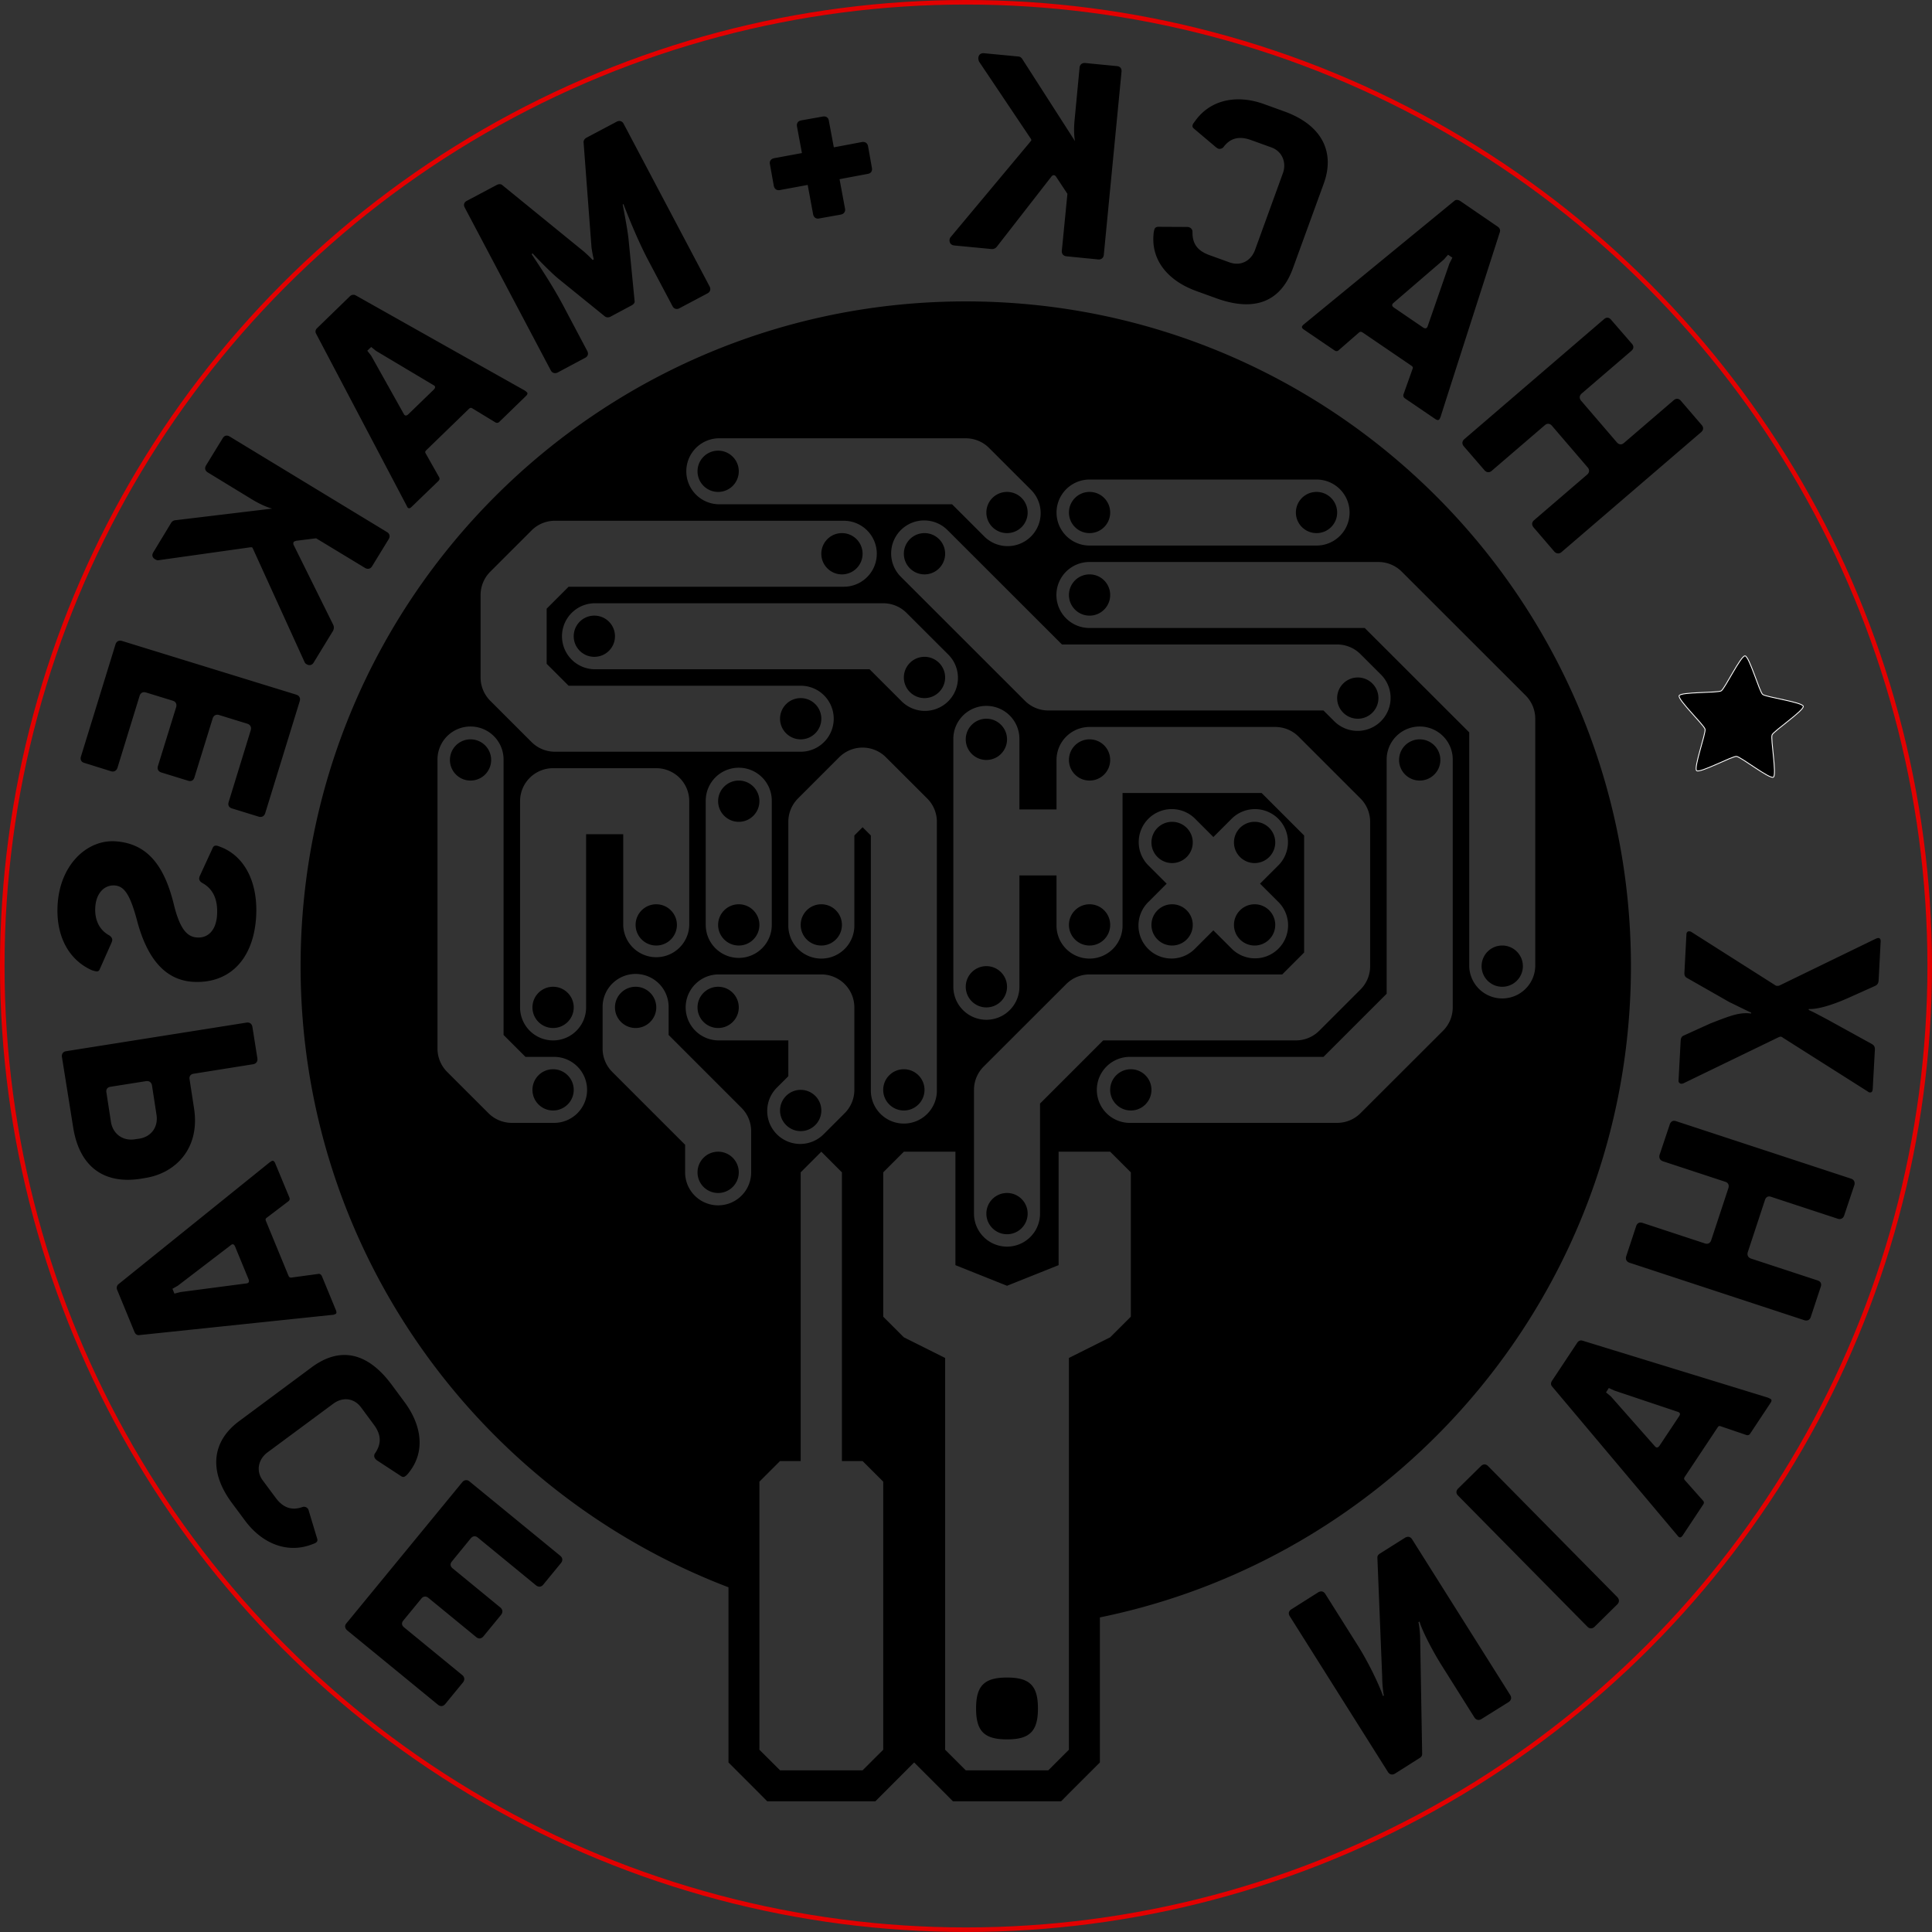 <?xml version="1.0" encoding="UTF-8" standalone="no"?>
<svg
   xmlns:dc="http://purl.org/dc/elements/1.1/"
   xmlns:cc="http://creativecommons.org/ns#"
   xmlns:rdf="http://www.w3.org/1999/02/22-rdf-syntax-ns#"
   xmlns:svg="http://www.w3.org/2000/svg"
   xmlns="http://www.w3.org/2000/svg"
   xmlns:sodipodi="http://sodipodi.sourceforge.net/DTD/sodipodi-0.dtd"
   xmlns:inkscape="http://www.inkscape.org/namespaces/inkscape"
   width="35mm"
   height="35mm"
   viewBox="0 0 99.213 99.213"
   version="1.2"
   id="svg227"
   sodipodi:docname="xHain_logo3_stamp_35mmm.svg"
   inkscape:version="1.0.2 (e86c870879, 2021-01-15, custom)">
  <rect x="0" y="0" width="99.213" height="99.213" fill="#333333" stroke="none"/>
  <defs
     id="defs231" />
  <sodipodi:namedview
     pagecolor="#ffffff"
     bordercolor="#666666"
     borderopacity="1"
     objecttolerance="10"
     gridtolerance="10"
     guidetolerance="10"
     inkscape:pageopacity="0"
     inkscape:pageshadow="2"
     inkscape:window-width="1920"
     inkscape:window-height="1032"
     id="namedview229"
     showgrid="false"
     inkscape:zoom="3.8921257"
     inkscape:cx="66.573746"
     inkscape:cy="62.763692"
     inkscape:window-x="0"
     inkscape:window-y="0"
     inkscape:window-maximized="1"
     inkscape:current-layer="svg227"
     units="mm"
     inkscape:document-units="mm"
     inkscape:document-rotation="0" />
  <path
     style="fill:#000000;fill-opacity:1;stroke:none;stroke-width:0.378;stroke-miterlimit:4;stroke-dasharray:none;stroke-opacity:1"
     d="M 67.381 3.645 C 67.157 3.623 67.008 3.741 66.986 3.965 C 66.986 4.05 67.007 4.157 67.039 4.221 L 70.564 9.475 C 70.607 9.538 70.617 9.572 70.617 9.604 C 70.607 9.635 70.584 9.645 70.541 9.709 L 65.102 16.221 C 65.059 16.274 65.026 16.327 65.016 16.412 C 64.994 16.636 65.123 16.785 65.336 16.807 L 67.881 17.051 C 68.019 17.072 68.168 17.007 68.264 16.879 L 71.979 12.104 C 72.021 12.05 72.085 11.985 72.17 11.996 C 72.223 11.996 72.288 12.06 72.32 12.113 L 73.086 13.273 L 72.703 17.166 C 72.682 17.379 72.81 17.528 73.023 17.549 L 75.195 17.764 C 75.408 17.785 75.557 17.656 75.578 17.443 L 76.791 4.91 C 76.812 4.687 76.695 4.549 76.482 4.527 L 74.311 4.316 C 74.098 4.295 73.939 4.411 73.918 4.635 L 73.576 8.23 C 73.523 8.752 73.533 9.304 73.607 9.666 L 69.988 4.029 C 69.924 3.934 69.839 3.88 69.732 3.869 L 67.381 3.645 z M 84.809 6.801 C 83.58 6.796 82.52 7.312 81.832 8.285 C 81.694 8.466 81.683 8.485 81.662 8.549 C 81.63 8.645 81.65 8.73 81.746 8.805 L 83.27 10.092 C 83.312 10.124 83.366 10.156 83.408 10.178 C 83.525 10.22 83.694 10.178 83.779 10.061 C 84.237 9.454 84.844 9.294 85.664 9.592 L 87.049 10.092 C 87.815 10.368 88.102 11.156 87.836 11.869 L 85.932 17.113 C 85.655 17.869 84.952 18.241 84.186 17.965 L 82.801 17.465 C 81.981 17.167 81.64 16.677 81.65 15.9 C 81.661 15.73 81.557 15.613 81.439 15.57 C 81.397 15.549 81.343 15.539 81.279 15.539 L 79.287 15.529 C 79.17 15.54 79.085 15.593 79.053 15.678 C 79.031 15.742 78.989 15.868 78.979 16.092 C 78.84 17.815 79.948 19.209 81.896 19.922 L 83.279 20.422 C 86.005 21.411 87.719 20.572 88.518 18.391 L 90.637 12.57 C 91.403 10.474 90.583 8.592 87.953 7.635 L 86.57 7.135 C 85.962 6.912 85.367 6.803 84.809 6.801 z M 56.484 7.977 C 56.438 7.969 56.389 7.97 56.336 7.98 L 54.844 8.246 C 54.641 8.289 54.536 8.438 54.568 8.65 L 54.908 10.48 L 53.004 10.832 C 52.791 10.875 52.672 11.034 52.715 11.236 L 52.982 12.725 C 53.025 12.937 53.184 13.056 53.396 13.014 L 55.303 12.662 L 55.674 14.672 C 55.716 14.885 55.878 15.002 56.08 14.959 L 57.57 14.693 C 57.783 14.651 57.9 14.492 57.857 14.279 L 57.484 12.268 L 59.412 11.906 C 59.636 11.874 59.742 11.705 59.699 11.492 L 59.434 10.002 C 59.391 9.8 59.241 9.693 59.018 9.725 L 57.092 10.088 L 56.75 8.258 C 56.726 8.098 56.624 7.999 56.484 7.977 z M 42.361 8.287 C 42.316 8.293 42.27 8.308 42.225 8.332 L 40.158 9.428 C 40.02 9.502 39.957 9.619 39.957 9.736 L 40.5 16.938 C 40.553 17.342 40.648 17.737 40.658 17.758 L 40.574 17.801 C 40.564 17.78 40.254 17.46 39.967 17.215 L 34.389 12.672 C 34.304 12.597 34.154 12.588 34.016 12.662 L 31.973 13.746 C 31.781 13.842 31.716 14.013 31.822 14.215 L 37.709 25.354 C 37.805 25.545 37.998 25.598 38.189 25.502 L 40.062 24.502 C 40.254 24.406 40.307 24.227 40.211 24.035 L 38.572 20.939 C 37.689 19.269 36.454 17.503 36.4 17.396 L 36.475 17.354 C 36.496 17.396 37.592 18.546 38.199 19.057 L 41.414 21.662 C 41.52 21.747 41.669 21.747 41.797 21.684 L 43.234 20.916 C 43.394 20.831 43.481 20.726 43.449 20.588 L 43.043 16.439 C 42.968 15.652 42.639 14.055 42.639 14.002 L 42.682 13.971 C 42.735 14.077 43.492 16.131 44.396 17.844 L 46.045 20.959 C 46.141 21.15 46.333 21.205 46.514 21.109 L 48.441 20.088 C 48.622 19.992 48.686 19.811 48.59 19.619 L 42.703 8.48 C 42.623 8.329 42.497 8.268 42.361 8.287 z M 99.77 13.688 C 99.702 13.684 99.637 13.702 99.584 13.75 L 89.248 22.229 C 89.205 22.271 89.193 22.291 89.172 22.312 C 89.119 22.398 89.14 22.473 89.268 22.559 L 91.377 23.994 C 91.473 24.058 91.568 24.058 91.643 23.994 L 93.059 22.76 C 93.154 22.696 93.207 22.707 93.324 22.781 L 96.604 25.016 C 96.731 25.101 96.763 25.144 96.721 25.25 L 96.092 27.016 C 96.071 27.122 96.102 27.208 96.188 27.271 L 98.285 28.697 C 98.413 28.782 98.509 28.782 98.562 28.697 C 98.594 28.655 98.625 28.569 98.646 28.516 C 98.646 28.484 102.703 15.867 102.703 15.867 C 102.735 15.729 102.671 15.601 102.543 15.516 L 99.979 13.76 C 99.909 13.717 99.837 13.691 99.77 13.688 z M 99.148 17.441 L 99.445 17.643 L 99.244 18.037 L 97.742 22.367 C 97.689 22.484 97.593 22.526 97.434 22.42 L 95.453 21.068 C 95.293 20.962 95.293 20.856 95.389 20.76 L 98.861 17.771 L 99.148 17.441 z M 24.24 20.186 C 24.14 20.173 24.035 20.209 23.955 20.289 L 21.721 22.459 C 21.604 22.565 21.571 22.704 21.635 22.832 L 27.863 34.662 C 27.885 34.715 27.895 34.737 27.916 34.758 C 27.991 34.822 28.065 34.822 28.182 34.705 L 30.012 32.939 C 30.097 32.854 30.12 32.77 30.066 32.674 L 29.141 31.035 C 29.087 30.939 29.118 30.895 29.225 30.789 L 32.068 28.033 C 32.185 27.916 32.226 27.907 32.322 27.949 L 33.932 28.928 C 34.027 28.97 34.111 28.961 34.186 28.887 L 36.008 27.119 C 36.125 27.013 36.145 26.917 36.07 26.854 C 36.038 26.811 35.965 26.769 35.912 26.727 C 35.88 26.716 24.338 20.215 24.338 20.215 C 24.306 20.199 24.274 20.19 24.24 20.186 z M 66.125 20.637 C 40.971 20.637 20.582 41.016 20.582 66.152 C 20.582 85.568 32.75 102.142 49.879 108.682 L 49.879 120.676 L 51.914 122.711 L 52.531 123.334 L 59.938 123.334 L 60.559 122.711 L 61.969 121.299 L 62.592 120.676 L 64.629 122.711 L 65.246 123.334 L 72.656 123.334 L 73.271 122.711 L 75.309 120.676 L 75.309 110.744 C 96.063 106.499 111.67 88.148 111.67 66.152 C 111.67 41.016 91.279 20.637 66.125 20.637 z M 110.082 21.754 C 109.998 21.746 109.911 21.779 109.826 21.854 L 100.266 30.066 C 100.106 30.205 100.084 30.384 100.223 30.555 L 101.639 32.193 C 101.788 32.364 101.979 32.375 102.139 32.236 L 105.779 29.109 C 105.939 28.971 106.121 28.991 106.26 29.15 L 108.707 32.002 C 108.845 32.162 108.835 32.354 108.676 32.492 L 105.035 35.621 C 104.875 35.759 104.864 35.939 105.002 36.109 L 106.418 37.758 C 106.556 37.917 106.758 37.939 106.918 37.801 L 116.479 29.588 C 116.649 29.439 116.65 29.257 116.512 29.098 L 115.096 27.449 C 114.957 27.279 114.766 27.257 114.596 27.406 L 111.189 30.332 C 111.03 30.47 110.847 30.451 110.709 30.291 L 108.26 27.439 C 108.121 27.28 108.133 27.088 108.293 26.949 L 111.699 24.023 C 111.87 23.874 111.881 23.703 111.732 23.533 L 110.314 21.896 C 110.245 21.811 110.166 21.762 110.082 21.754 z M 25.414 23.758 L 25.744 24.023 L 29.705 26.385 C 29.811 26.449 29.832 26.545 29.693 26.684 L 27.969 28.354 C 27.83 28.492 27.724 28.472 27.66 28.365 L 25.414 24.354 L 25.148 24.014 L 25.414 23.758 z M 15.486 29.828 C 15.391 29.841 15.308 29.904 15.248 30.006 L 14.107 31.867 C 14.001 32.048 14.033 32.229 14.225 32.346 L 17.312 34.229 C 17.76 34.494 18.26 34.728 18.633 34.824 L 11.979 35.623 C 11.861 35.644 11.776 35.708 11.723 35.793 L 10.498 37.814 C 10.381 38.006 10.426 38.176 10.617 38.293 C 10.692 38.336 10.787 38.379 10.861 38.357 L 17.143 37.473 C 17.228 37.473 17.238 37.474 17.27 37.484 C 17.291 37.506 17.302 37.538 17.334 37.602 L 20.846 45.314 C 20.878 45.389 20.912 45.432 20.986 45.475 C 21.178 45.592 21.368 45.548 21.475 45.367 L 22.807 43.186 C 22.87 43.058 22.881 42.9 22.807 42.762 L 20.123 37.346 C 20.091 37.293 20.058 37.186 20.111 37.111 C 20.133 37.069 20.219 37.049 20.283 37.027 L 21.645 36.857 L 24.998 38.889 C 25.179 38.995 25.37 38.952 25.477 38.771 L 26.617 36.91 C 26.724 36.729 26.681 36.538 26.5 36.432 L 15.727 29.889 C 15.679 29.859 15.631 29.841 15.586 29.832 C 15.552 29.826 15.518 29.824 15.486 29.828 z M 49.17 30.01 L 66.125 30.01 A 2.261 2.259 0 0 1 67.723 30.672 L 70.549 33.496 A 2.261 2.259 0 1 1 67.352 36.689 L 65.188 34.527 L 49.17 34.527 A 2.261 2.26 0 0 1 49.17 30.01 z M 49.17 30.857 C 48.39 30.857 47.76 31.49 47.76 32.27 C 47.76 33.049 48.39 33.682 49.17 33.682 C 49.952 33.682 50.584 33.049 50.584 32.27 C 50.584 31.49 49.952 30.857 49.17 30.857 z M 74.602 32.834 L 90.145 32.834 A 2.261 2.26 0 0 1 90.145 37.354 L 74.602 37.354 A 2.261 2.26 0 0 1 74.602 32.834 z M 68.951 33.682 C 68.171 33.682 67.537 34.312 67.537 35.094 C 67.537 35.873 68.171 36.502 68.951 36.502 C 69.731 36.502 70.363 35.873 70.363 35.094 C 70.363 34.312 69.731 33.682 68.951 33.682 z M 74.602 33.682 C 73.822 33.682 73.191 34.312 73.191 35.094 C 73.191 35.873 73.822 36.502 74.602 36.502 C 75.384 36.502 76.014 35.873 76.014 35.094 C 76.014 34.312 75.384 33.682 74.602 33.682 z M 90.145 33.682 C 89.362 33.682 88.73 34.312 88.73 35.094 C 88.73 35.873 89.362 36.502 90.145 36.502 C 90.924 36.502 91.555 35.873 91.555 35.094 C 91.555 34.312 90.924 33.682 90.145 33.682 z M 63.344 35.635 A 2.261 2.259 0 0 1 64.898 36.318 L 72.713 44.127 L 91.555 44.127 A 2.261 2.259 0 0 1 93.152 44.789 L 94.566 46.201 A 2.261 2.259 0 0 1 91.369 49.396 L 90.617 48.646 L 71.777 48.646 A 2.261 2.259 0 0 1 70.178 47.984 L 61.701 39.512 A 2.261 2.259 0 0 1 63.344 35.635 z M 37.996 35.656 L 57.773 35.656 A 2.261 2.259 0 1 1 57.773 40.174 L 38.932 40.174 L 37.43 41.676 L 37.43 45.451 L 38.932 46.951 L 54.824 46.951 A 2.261 2.26 0 1 1 54.824 51.471 L 37.996 51.471 A 2.261 2.259 0 0 1 36.396 50.809 L 33.57 47.984 A 2.261 2.259 0 0 1 32.906 46.387 L 32.906 40.74 A 2.261 2.259 0 0 1 33.57 39.143 L 36.396 36.318 A 2.261 2.259 0 0 1 37.996 35.656 z M 57.646 36.502 C 56.867 36.502 56.236 37.137 56.236 37.916 C 56.236 38.695 56.867 39.328 57.646 39.328 C 58.429 39.328 59.061 38.695 59.061 37.916 C 59.061 37.137 58.429 36.502 57.646 36.502 z M 63.301 36.502 C 62.521 36.502 61.887 37.137 61.887 37.916 C 61.887 38.695 62.521 39.328 63.301 39.328 C 64.081 39.328 64.713 38.695 64.713 37.916 C 64.713 37.137 64.081 36.502 63.301 36.502 z M 74.584 38.48 A 2.261 2.259 0 0 1 74.602 38.48 L 94.381 38.48 A 2.261 2.259 0 0 1 95.979 39.143 L 104.455 47.613 A 2.261 2.259 0 0 1 105.119 49.211 L 105.119 66.152 A 2.261 2.259 0 0 1 100.598 66.152 L 100.598 50.146 L 93.443 42.998 L 74.602 42.998 A 2.261 2.259 0 0 1 74.584 38.48 z M 74.602 39.328 C 73.822 39.328 73.191 39.961 73.191 40.74 C 73.191 41.52 73.822 42.152 74.602 42.152 C 75.384 42.152 76.014 41.52 76.014 40.74 C 76.014 39.961 75.384 39.328 74.602 39.328 z M 40.693 41.305 L 60.473 41.305 A 2.261 2.259 0 0 1 62.072 41.965 L 64.898 44.787 A 2.262 2.26 0 1 1 61.701 47.984 L 59.539 45.824 L 40.693 45.824 A 2.261 2.26 0 0 1 40.693 41.305 z M 40.693 42.152 C 39.914 42.152 39.283 42.783 39.283 43.564 C 39.283 44.344 39.914 44.973 40.693 44.973 C 41.476 44.973 42.107 44.344 42.107 43.564 C 42.107 42.783 41.476 42.152 40.693 42.152 z M 8.193 43.867 C 8.056 43.88 7.954 43.975 7.906 44.127 L 5.543 51.799 C 5.479 52.001 5.555 52.171 5.768 52.234 L 7.609 52.809 C 7.812 52.872 7.981 52.767 8.045 52.564 L 9.557 47.65 C 9.621 47.438 9.791 47.352 10.004 47.416 L 11.836 47.98 C 12.038 48.044 12.122 48.213 12.059 48.426 L 10.812 52.457 C 10.749 52.67 10.846 52.831 11.059 52.895 L 12.889 53.459 C 13.091 53.523 13.251 53.437 13.314 53.225 L 14.561 49.193 C 14.624 48.981 14.806 48.895 15.008 48.959 L 16.934 49.553 C 17.136 49.617 17.232 49.787 17.168 50 L 15.656 54.916 C 15.592 55.118 15.667 55.288 15.881 55.352 L 17.711 55.916 C 17.924 55.98 18.094 55.884 18.158 55.682 L 20.521 48.012 C 20.585 47.81 20.5 47.628 20.287 47.564 L 8.344 43.883 C 8.291 43.867 8.239 43.863 8.193 43.867 z M 63.301 44.973 C 62.521 44.973 61.887 45.607 61.887 46.387 C 61.887 47.166 62.521 47.799 63.301 47.799 C 64.081 47.799 64.713 47.166 64.713 46.387 C 64.713 45.607 64.081 44.973 63.301 44.973 z M 92.969 46.387 C 92.189 46.387 91.555 47.02 91.555 47.799 C 91.555 48.578 92.189 49.211 92.969 49.211 C 93.749 49.211 94.381 48.578 94.381 47.799 C 94.381 47.02 93.749 46.387 92.969 46.387 z M 54.824 47.799 C 54.044 47.799 53.41 48.432 53.41 49.211 C 53.41 49.99 54.044 50.623 54.824 50.623 C 55.604 50.623 56.236 49.99 56.236 49.211 C 56.236 48.432 55.604 47.799 54.824 47.799 z M 67.57 48.332 A 2.261 2.259 0 0 1 67.572 48.332 A 2.261 2.259 0 0 1 69.799 50.623 L 69.799 55.422 L 72.34 55.422 L 72.34 52.035 A 2.261 2.259 0 0 1 74.602 49.775 L 87.316 49.775 A 2.261 2.259 0 0 1 88.916 50.438 L 93.152 54.672 A 2.261 2.259 0 0 1 93.814 56.27 L 93.814 66.152 A 2.261 2.259 0 0 1 93.154 67.75 L 90.33 70.574 A 2.261 2.259 0 0 1 88.73 71.236 L 75.537 71.236 L 71.211 75.561 L 71.211 83.096 A 2.261 2.26 0 1 1 66.689 83.096 L 66.689 74.623 A 2.261 2.259 0 0 1 67.352 73.027 L 73.004 67.381 A 2.261 2.259 0 0 1 74.602 66.719 L 87.795 66.719 L 89.293 65.219 L 89.293 57.205 L 86.381 54.295 L 76.861 54.295 L 76.861 57.748 L 76.861 63.328 A 2.261 2.259 0 1 1 72.34 63.328 L 72.34 59.941 L 69.799 59.941 L 69.799 67.564 A 2.262 2.26 0 0 1 65.275 67.564 L 65.275 50.623 A 2.261 2.259 0 0 1 67.57 48.332 z M 67.537 49.211 C 66.757 49.211 66.125 49.844 66.125 50.623 C 66.125 51.402 66.757 52.035 67.537 52.035 C 68.317 52.035 68.951 51.402 68.951 50.623 C 68.951 49.844 68.317 49.211 67.537 49.211 z M 32.25 49.744 A 2.261 2.259 0 0 1 32.252 49.744 A 2.261 2.259 0 0 1 34.479 52.035 L 34.479 70.863 L 35.98 72.365 L 37.869 72.365 A 2.261 2.26 0 1 1 37.869 76.883 L 35.043 76.883 A 2.261 2.259 0 0 1 33.445 76.221 L 30.619 73.396 A 2.261 2.259 0 0 1 29.955 71.799 L 29.955 52.035 A 2.261 2.259 0 0 1 32.25 49.744 z M 97.24 49.744 A 2.261 2.259 0 0 1 97.242 49.744 A 2.261 2.259 0 0 1 99.469 52.035 L 99.469 68.977 A 2.261 2.259 0 0 1 98.807 70.574 L 93.152 76.221 A 2.261 2.259 0 0 1 91.555 76.883 L 77.428 76.883 A 2.261 2.26 0 1 1 77.428 72.365 L 90.619 72.365 L 94.945 68.041 L 94.945 52.035 A 2.261 2.259 0 0 1 97.24 49.744 z M 32.217 50.623 C 31.437 50.623 30.807 51.253 30.807 52.035 C 30.807 52.814 31.437 53.445 32.217 53.445 C 32.999 53.445 33.629 52.814 33.629 52.035 C 33.629 51.253 32.999 50.623 32.217 50.623 z M 74.602 50.623 C 73.822 50.623 73.191 51.253 73.191 52.035 C 73.191 52.814 73.822 53.445 74.602 53.445 C 75.384 53.445 76.014 52.814 76.014 52.035 C 76.014 51.253 75.384 50.623 74.602 50.623 z M 97.207 50.623 C 96.427 50.623 95.795 51.253 95.795 52.035 C 95.795 52.814 96.427 53.445 97.207 53.445 C 97.987 53.445 98.621 52.814 98.621 52.035 C 98.621 51.253 97.987 50.623 97.207 50.623 z M 59.092 51.188 A 2.261 2.259 0 0 1 60.658 51.848 L 63.486 54.672 A 2.261 2.259 0 0 1 64.148 56.27 L 64.148 74.623 A 2.261 2.26 0 1 1 59.627 74.623 L 59.627 57.205 L 59.062 56.641 L 58.498 57.205 L 58.498 63.328 A 2.261 2.259 0 1 1 53.977 63.328 L 53.977 56.27 A 2.261 2.259 0 0 1 54.637 54.672 L 57.461 51.848 A 2.261 2.259 0 0 1 59.092 51.188 z M 50.617 52.566 A 2.261 2.259 0 0 1 50.619 52.566 A 2.261 2.259 0 0 1 52.844 54.857 L 52.844 63.328 A 2.261 2.259 0 0 1 48.322 63.328 L 48.322 54.857 A 2.261 2.259 0 0 1 50.617 52.566 z M 37.869 52.598 L 44.934 52.598 A 2.261 2.259 0 0 1 47.193 54.857 L 47.193 63.328 A 2.261 2.26 0 0 1 42.672 63.328 L 42.672 57.117 L 40.131 57.117 L 40.131 68.977 A 2.261 2.26 0 1 1 35.609 68.977 L 35.609 54.857 A 2.261 2.259 0 0 1 37.869 52.598 z M 50.584 53.445 C 49.804 53.445 49.17 54.078 49.17 54.857 C 49.17 55.637 49.804 56.27 50.584 56.27 C 51.364 56.27 51.996 55.637 51.996 54.857 C 51.996 54.078 51.364 53.445 50.584 53.445 z M 80.295 55.4 A 2.261 2.259 0 0 1 80.297 55.4 A 2.261 2.259 0 0 1 80.299 55.4 A 2.261 2.259 0 0 1 81.854 56.084 L 83.08 57.311 L 84.307 56.084 A 2.261 2.259 0 0 1 85.928 55.4 A 2.261 2.259 0 0 1 87.502 59.279 L 86.275 60.504 L 87.502 61.729 A 2.262 2.26 0 1 1 84.307 64.928 L 83.078 63.701 L 81.852 64.926 A 2.261 2.259 0 1 1 78.656 61.732 L 79.881 60.506 L 78.654 59.279 A 2.261 2.259 0 0 1 80.295 55.4 z M 80.254 56.27 C 79.474 56.27 78.84 56.902 78.84 57.682 C 78.84 58.461 79.474 59.094 80.254 59.094 C 81.034 59.094 81.668 58.461 81.668 57.682 C 81.668 56.902 81.034 56.27 80.254 56.27 z M 85.904 56.27 C 85.124 56.27 84.49 56.902 84.49 57.682 C 84.49 58.461 85.124 59.094 85.904 59.094 C 86.684 59.094 87.316 58.461 87.316 57.682 C 87.316 56.902 86.684 56.27 85.904 56.27 z M 7.549 57.602 C 5.805 57.686 4.129 59.288 3.949 61.881 C 3.8 64.051 4.685 65.723 6.303 66.436 C 6.526 66.499 6.547 66.51 6.611 66.51 C 6.707 66.52 6.791 66.477 6.834 66.35 L 7.643 64.529 C 7.664 64.476 7.675 64.434 7.686 64.381 C 7.696 64.253 7.611 64.126 7.473 64.041 C 6.823 63.69 6.462 62.999 6.525 62.105 C 6.589 61.116 7.175 60.584 7.846 60.627 C 8.506 60.67 8.899 61.243 9.367 62.967 C 10.091 65.754 11.381 67.095 13.18 67.223 C 15.639 67.382 17.331 65.764 17.533 62.838 C 17.693 60.465 16.778 58.627 15.096 57.988 C 14.883 57.903 14.85 57.902 14.797 57.902 C 14.701 57.892 14.605 57.946 14.562 58.062 L 13.68 59.977 C 13.658 60.03 13.647 60.082 13.637 60.125 C 13.627 60.253 13.711 60.381 13.85 60.455 C 14.542 60.838 14.936 61.521 14.861 62.67 C 14.787 63.734 14.212 64.243 13.488 64.189 C 12.828 64.147 12.316 63.647 11.891 61.881 C 11.188 59.03 9.921 57.742 7.898 57.604 C 7.782 57.596 7.665 57.595 7.549 57.602 z M 44.934 61.916 C 44.154 61.916 43.52 62.549 43.52 63.328 C 43.52 64.107 44.154 64.74 44.934 64.74 C 45.713 64.74 46.348 64.107 46.348 63.328 C 46.348 62.549 45.713 61.916 44.934 61.916 z M 50.584 61.916 C 49.804 61.916 49.17 62.549 49.17 63.328 C 49.17 64.107 49.804 64.74 50.584 64.74 C 51.364 64.74 51.996 64.107 51.996 63.328 C 51.996 62.549 51.364 61.916 50.584 61.916 z M 56.236 61.916 C 55.454 61.916 54.824 62.549 54.824 63.328 C 54.824 64.107 55.454 64.74 56.236 64.74 C 57.016 64.74 57.646 64.107 57.646 63.328 C 57.646 62.549 57.016 61.916 56.236 61.916 z M 74.602 61.916 C 73.822 61.916 73.191 62.549 73.191 63.328 C 73.191 64.107 73.822 64.74 74.602 64.74 C 75.384 64.74 76.014 64.107 76.014 63.328 C 76.014 62.549 75.384 61.916 74.602 61.916 z M 80.254 61.916 C 79.474 61.916 78.84 62.549 78.84 63.328 C 78.84 64.107 79.474 64.74 80.254 64.74 C 81.034 64.74 81.668 64.107 81.668 63.328 C 81.668 62.549 81.034 61.916 80.254 61.916 z M 85.904 61.916 C 85.124 61.916 84.49 62.549 84.49 63.328 C 84.49 64.107 85.124 64.74 85.904 64.74 C 86.684 64.74 87.316 64.107 87.316 63.328 C 87.316 62.549 86.684 61.916 85.904 61.916 z M 115.641 63.768 C 115.566 63.757 115.481 63.841 115.471 63.947 L 115.332 66.596 C 115.322 66.755 115.364 66.863 115.471 66.938 L 118.42 68.619 C 118.697 68.747 119.581 69.194 119.9 69.332 L 119.9 69.395 C 119.091 69.299 118.504 69.534 117.109 70.076 L 115.258 70.916 C 115.141 70.969 115.087 71.098 115.076 71.236 L 114.928 74.012 C 114.928 74.118 115.023 74.193 115.098 74.203 C 115.151 74.203 115.214 74.194 115.246 74.184 L 121.752 71.033 C 121.805 71.012 121.857 70.98 121.932 70.98 C 122.006 70.991 122.049 71.034 122.113 71.076 L 127.904 74.746 C 127.968 74.799 128 74.799 128.053 74.799 C 128.159 74.809 128.214 74.715 128.225 74.566 L 128.373 71.873 C 128.384 71.65 128.288 71.555 128.16 71.48 L 125.17 69.832 C 124.904 69.694 124.168 69.289 123.838 69.15 L 123.85 69.086 C 124.435 69.118 125.414 68.83 126.5 68.352 L 128.373 67.512 C 128.511 67.448 128.618 67.352 128.629 67.129 L 128.768 64.469 C 128.778 64.309 128.726 64.235 128.619 64.225 C 128.566 64.225 128.501 64.246 128.447 64.268 L 121.879 67.459 C 121.804 67.502 121.741 67.502 121.688 67.502 C 121.624 67.502 121.571 67.48 121.518 67.438 L 115.789 63.799 C 115.757 63.778 115.705 63.768 115.641 63.768 z M 102.857 64.74 C 102.078 64.74 101.445 65.373 101.445 66.152 C 101.445 66.932 102.078 67.564 102.857 67.564 C 103.637 67.564 104.271 66.932 104.271 66.152 C 104.271 65.373 103.637 64.74 102.857 64.74 z M 67.537 66.152 C 66.757 66.152 66.125 66.785 66.125 67.564 C 66.125 68.344 66.757 68.977 67.537 68.977 C 68.317 68.977 68.951 68.344 68.951 67.564 C 68.951 66.785 68.317 66.152 67.537 66.152 z M 43.553 66.686 A 2.261 2.259 0 0 1 43.555 66.686 A 2.261 2.259 0 0 1 45.781 68.977 L 45.781 70.865 L 50.768 75.852 A 2.261 2.259 0 0 1 51.432 77.447 L 51.432 80.271 A 2.261 2.259 0 1 1 46.91 80.271 L 46.91 78.383 L 41.922 73.396 A 2.261 2.259 0 0 1 41.26 71.799 L 41.26 68.977 A 2.261 2.259 0 0 1 43.553 66.686 z M 49.154 66.719 A 2.261 2.259 0 0 1 49.17 66.719 L 56.236 66.719 A 2.261 2.259 0 0 1 58.498 68.977 L 58.498 74.623 A 2.261 2.259 0 0 1 57.834 76.221 L 56.422 77.633 A 2.261 2.259 0 1 1 53.225 74.439 L 53.977 73.688 L 53.977 71.236 L 49.17 71.236 A 2.261 2.259 0 0 1 49.154 66.719 z M 37.869 67.564 C 37.089 67.564 36.457 68.195 36.457 68.977 C 36.457 69.756 37.089 70.387 37.869 70.387 C 38.649 70.387 39.283 69.756 39.283 68.977 C 39.283 68.195 38.649 67.564 37.869 67.564 z M 43.52 67.564 C 42.74 67.564 42.107 68.195 42.107 68.977 C 42.107 69.756 42.74 70.387 43.52 70.387 C 44.299 70.387 44.934 69.756 44.934 68.977 C 44.934 68.195 44.299 67.564 43.52 67.564 z M 49.17 67.564 C 48.39 67.564 47.76 68.195 47.76 68.977 C 47.76 69.756 48.39 70.387 49.17 70.387 C 49.952 70.387 50.584 69.756 50.584 68.977 C 50.584 68.195 49.952 67.564 49.17 67.564 z M 16.879 70.018 L 4.529 71.975 C 4.316 72.006 4.21 72.166 4.242 72.379 L 5.008 77.178 C 5.444 79.954 7.179 81.092 9.639 80.709 L 9.947 80.656 C 12.002 80.337 13.728 78.645 13.281 75.857 L 12.982 73.912 C 12.94 73.699 13.047 73.549 13.26 73.518 L 17.326 72.869 C 17.539 72.837 17.655 72.678 17.623 72.465 L 17.283 70.314 C 17.251 70.102 17.092 69.986 16.879 70.018 z M 37.869 73.211 C 37.089 73.211 36.457 73.844 36.457 74.623 C 36.457 75.402 37.089 76.035 37.869 76.035 C 38.649 76.035 39.283 75.402 39.283 74.623 C 39.283 73.844 38.649 73.211 37.869 73.211 z M 61.887 73.211 C 61.107 73.211 60.473 73.844 60.473 74.623 C 60.473 75.402 61.107 76.035 61.887 76.035 C 62.667 76.035 63.301 75.402 63.301 74.623 C 63.301 73.844 62.667 73.211 61.887 73.211 z M 77.428 73.211 C 76.648 73.211 76.014 73.844 76.014 74.623 C 76.014 75.402 76.648 76.035 77.428 76.035 C 78.208 76.035 78.84 75.402 78.84 74.623 C 78.84 73.844 78.208 73.211 77.428 73.211 z M 9.99 74.027 C 10.214 73.995 10.364 74.102 10.406 74.314 L 10.715 76.326 C 10.843 77.124 10.396 77.827 9.533 77.965 L 9.246 78.006 C 8.384 78.144 7.723 77.614 7.596 76.816 L 7.287 74.805 C 7.244 74.592 7.351 74.442 7.574 74.41 L 9.99 74.027 z M 54.824 74.623 C 54.044 74.623 53.41 75.256 53.41 76.035 C 53.41 76.814 54.044 77.447 54.824 77.447 C 55.604 77.447 56.236 76.814 56.236 76.035 C 56.236 75.256 55.604 74.623 54.824 74.623 z M 114.615 76.742 C 114.478 76.747 114.376 76.841 114.328 76.992 L 113.637 79.055 C 113.573 79.257 113.646 79.437 113.859 79.512 L 118.129 80.916 C 118.331 80.98 118.406 81.141 118.342 81.354 L 117.17 84.906 C 117.106 85.108 116.948 85.204 116.746 85.141 L 112.477 83.736 C 112.264 83.662 112.104 83.736 112.029 83.949 L 111.348 86.012 C 111.284 86.214 111.359 86.385 111.572 86.459 L 123.549 90.396 C 123.751 90.46 123.92 90.374 123.984 90.172 L 124.666 88.107 C 124.741 87.895 124.655 87.736 124.453 87.672 L 119.885 86.172 C 119.683 86.097 119.61 85.927 119.674 85.725 L 120.844 82.172 C 120.908 81.959 121.067 81.873 121.27 81.947 L 125.838 83.449 C 126.04 83.513 126.21 83.417 126.273 83.215 L 126.965 81.15 C 127.029 80.948 126.944 80.767 126.742 80.703 L 114.766 76.768 C 114.712 76.749 114.661 76.741 114.615 76.742 z M 49.17 78.857 C 48.39 78.857 47.76 79.492 47.76 80.271 C 47.76 81.051 48.39 81.684 49.17 81.684 C 49.952 81.684 50.584 81.051 50.584 80.271 C 50.584 79.492 49.952 78.857 49.17 78.857 z M 56.236 78.857 L 57.646 80.27 L 57.646 100.037 L 59.061 100.037 L 60.475 101.449 L 60.475 119.803 L 59.061 121.213 L 53.41 121.213 L 51.996 119.803 L 51.996 101.449 L 53.41 100.037 L 54.824 100.037 L 54.824 80.27 L 56.236 78.857 z M 61.887 78.857 L 65.418 78.857 L 65.418 86.625 L 68.951 88.037 L 72.482 86.625 L 72.482 78.857 L 76.014 78.857 L 77.428 80.27 L 77.428 90.154 L 76.014 91.566 L 73.189 92.979 L 73.189 119.803 L 71.777 121.213 L 66.125 121.213 L 64.713 119.803 L 64.713 92.979 L 61.887 91.566 L 60.475 90.154 L 60.475 80.27 L 61.887 78.857 z M 18.684 79.48 C 18.663 79.478 18.64 79.481 18.619 79.488 C 18.566 79.51 18.491 79.574 18.438 79.605 C 18.416 79.627 8.102 87.936 8.102 87.936 C 7.995 88.031 7.964 88.179 8.027 88.328 L 9.209 91.201 C 9.273 91.35 9.39 91.435 9.539 91.414 L 22.834 90.021 C 22.898 90 22.921 89.989 22.953 89.979 C 23.038 89.947 23.059 89.872 23.006 89.723 L 22.037 87.371 C 21.984 87.265 21.908 87.212 21.812 87.223 L 19.939 87.477 C 19.833 87.477 19.79 87.447 19.736 87.309 L 18.227 83.646 C 18.163 83.498 18.173 83.447 18.258 83.383 L 19.758 82.242 C 19.832 82.178 19.855 82.095 19.812 81.988 L 18.842 79.648 C 18.802 79.545 18.746 79.488 18.684 79.48 z M 68.951 81.684 C 68.171 81.684 67.537 82.316 67.537 83.096 C 67.537 83.875 68.171 84.508 68.951 84.508 C 69.731 84.508 70.363 83.875 70.363 83.096 C 70.363 82.316 69.731 81.684 68.951 81.684 z M 15.951 85.197 L 15.953 85.197 C 16.006 85.206 16.054 85.254 16.096 85.35 L 17.012 87.574 C 17.086 87.755 17.034 87.839 16.906 87.871 L 12.359 88.467 L 11.943 88.574 L 11.807 88.244 L 12.178 88.031 L 15.82 85.244 C 15.847 85.223 15.871 85.209 15.896 85.201 C 15.915 85.196 15.933 85.193 15.951 85.197 z M 108.244 91.779 C 108.143 91.786 108.048 91.847 107.984 91.951 L 106.27 94.537 C 106.174 94.675 106.174 94.823 106.27 94.93 L 114.871 105.154 C 114.914 105.218 114.936 105.228 114.957 105.238 C 115.042 105.291 115.117 105.271 115.213 105.133 L 116.617 103.016 C 116.681 102.92 116.682 102.824 116.607 102.75 L 115.361 101.346 C 115.287 101.261 115.298 101.197 115.383 101.08 L 117.576 97.781 C 117.661 97.643 117.693 97.622 117.811 97.654 L 119.588 98.26 C 119.684 98.281 119.768 98.26 119.832 98.164 L 121.227 96.059 C 121.322 95.92 121.312 95.834 121.227 95.781 C 121.184 95.76 121.1 95.717 121.047 95.695 C 121.015 95.685 108.346 91.793 108.346 91.793 C 108.311 91.783 108.278 91.777 108.244 91.779 z M 23.43 92.779 C 22.733 92.817 22.031 93.106 21.332 93.625 L 16.359 97.316 C 14.56 98.657 14.219 100.679 15.891 102.924 L 16.775 104.113 C 18 105.762 19.745 106.37 21.363 105.742 C 21.576 105.668 21.597 105.645 21.65 105.613 C 21.725 105.549 21.757 105.465 21.715 105.348 L 21.141 103.443 C 21.13 103.39 21.108 103.337 21.076 103.295 C 21.002 103.199 20.842 103.134 20.703 103.188 C 19.979 103.443 19.384 103.242 18.873 102.551 L 17.988 101.359 C 17.499 100.7 17.701 99.901 18.318 99.443 L 22.801 96.125 C 23.45 95.636 24.227 95.708 24.717 96.357 L 25.6 97.551 C 26.111 98.242 26.121 98.848 25.695 99.486 C 25.589 99.614 25.611 99.773 25.686 99.869 C 25.717 99.912 25.76 99.944 25.803 99.986 L 27.463 101.072 C 27.569 101.147 27.676 101.135 27.74 101.082 C 27.793 101.05 27.9 100.966 28.027 100.785 C 29.092 99.423 28.922 97.646 27.688 95.986 L 26.814 94.805 C 25.737 93.355 24.591 92.717 23.43 92.779 z M 110.156 95.037 L 110.549 95.217 L 114.902 96.676 C 115.03 96.729 115.073 96.813 114.967 96.973 L 113.637 98.973 C 113.53 99.132 113.424 99.143 113.328 99.047 L 110.295 95.611 L 109.965 95.336 L 110.156 95.037 z M 101.641 100.268 C 101.557 100.269 101.475 100.308 101.4 100.383 L 99.844 101.914 C 99.695 102.063 99.674 102.245 99.834 102.404 L 108.682 111.373 C 108.831 111.533 109.033 111.532 109.182 111.383 L 110.736 109.852 C 110.885 109.703 110.885 109.511 110.736 109.352 L 101.889 100.383 C 101.809 100.303 101.724 100.266 101.641 100.268 z M 31.889 101.348 C 31.802 101.356 31.72 101.403 31.65 101.488 L 23.719 111.148 C 23.58 111.308 23.613 111.5 23.783 111.639 L 29.988 116.723 C 30.159 116.861 30.34 116.841 30.479 116.682 L 31.703 115.191 C 31.831 115.032 31.821 114.83 31.65 114.691 L 27.668 111.426 C 27.498 111.287 27.476 111.117 27.625 110.947 L 28.84 109.467 C 28.968 109.297 29.16 109.266 29.33 109.404 L 32.598 112.084 C 32.768 112.233 32.949 112.213 33.098 112.043 L 34.312 110.564 C 34.44 110.394 34.428 110.213 34.258 110.064 L 30.99 107.383 C 30.82 107.245 30.809 107.064 30.947 106.904 L 32.225 105.34 C 32.363 105.17 32.545 105.139 32.715 105.277 L 36.695 108.543 C 36.866 108.681 37.059 108.67 37.197 108.5 L 38.41 107.021 C 38.549 106.851 38.528 106.66 38.357 106.521 L 32.15 101.436 C 32.065 101.366 31.975 101.338 31.889 101.348 z M 96.463 105.23 C 96.378 105.215 96.284 105.236 96.193 105.295 L 94.49 106.369 C 94.373 106.433 94.309 106.539 94.309 106.635 L 94.639 114.838 C 94.639 115.327 94.713 115.945 94.756 116.094 L 94.693 116.125 C 94.363 115.178 93.616 113.699 92.988 112.699 L 90.742 109.135 C 90.625 108.954 90.446 108.912 90.254 109.029 L 88.422 110.189 C 88.23 110.307 88.197 110.487 88.314 110.668 L 95.033 121.328 C 95.15 121.509 95.332 121.551 95.523 121.434 L 97.205 120.369 C 97.322 120.295 97.375 120.221 97.375 120.072 L 97.236 112.072 C 97.215 111.562 97.14 111.115 97.119 111.072 L 97.193 111.029 C 97.364 111.614 98.004 112.901 98.717 114.039 L 100.953 117.594 C 101.07 117.775 101.26 117.816 101.441 117.699 L 103.295 116.541 C 103.476 116.424 103.517 116.232 103.4 116.051 L 96.684 105.391 C 96.625 105.3 96.548 105.246 96.463 105.23 z M 68.951 114.861 C 67.392 114.861 66.832 115.42 66.832 116.979 C 66.832 118.537 67.392 119.096 68.951 119.096 C 70.511 119.096 71.068 118.537 71.068 116.979 C 71.068 115.42 70.511 114.861 68.951 114.861 z "
     transform="scale(0.75)"
     id="rect909" />
  <ellipse
     style="fill:none;fill-opacity:1;stroke:#e30000;stroke-width:0.234;stroke-miterlimit:4;stroke-dasharray:none;stroke-opacity:1"
     id="path4592"
     cy="49.606"
     cx="-49.606"
     rx="49.489"
     ry="49.489"
     transform="scale(-1,1)" />
  <path
     sodipodi:type="star"
     style="fill:#000000;fill-opacity:1;stroke:#ffffff;stroke-opacity:1"
     id="path6846"
     sodipodi:sides="5"
     sodipodi:cx="-130"
     sodipodi:cy="859.01007"
     sodipodi:r1="77.195747"
     sodipodi:r2="41.685707"
     sodipodi:arg1="0.78539816"
     sodipodi:arg2="1.4137167"
     inkscape:flatsided="false"
     inkscape:rounded="0.1"
     inkscape:randomized="0"
     transform="matrix(0.023,-0.037,0.037,0.023,60.534,12.465)"
     d="m -75.414,913.596 c -3.529,3.529 -43.136,-14.194 -48.065,-13.413 -4.929,0.781 -37.121,29.875 -41.567,27.609 -4.446,-2.265 0.169,-45.411 -2.096,-49.857 -2.265,-4.446 -39.884,-26.072 -39.103,-31.001 0.781,-4.929 43.241,-13.872 46.769,-17.4 3.529,-3.529 12.472,-45.988 17.4,-46.769 4.929,-0.781 26.555,36.838 31.001,39.103 4.446,2.265 47.592,-2.35 49.857,2.096 2.265,4.446 -26.829,36.639 -27.609,41.567 -0.781,4.929 16.942,44.536 13.413,48.065 z" />
</svg>
